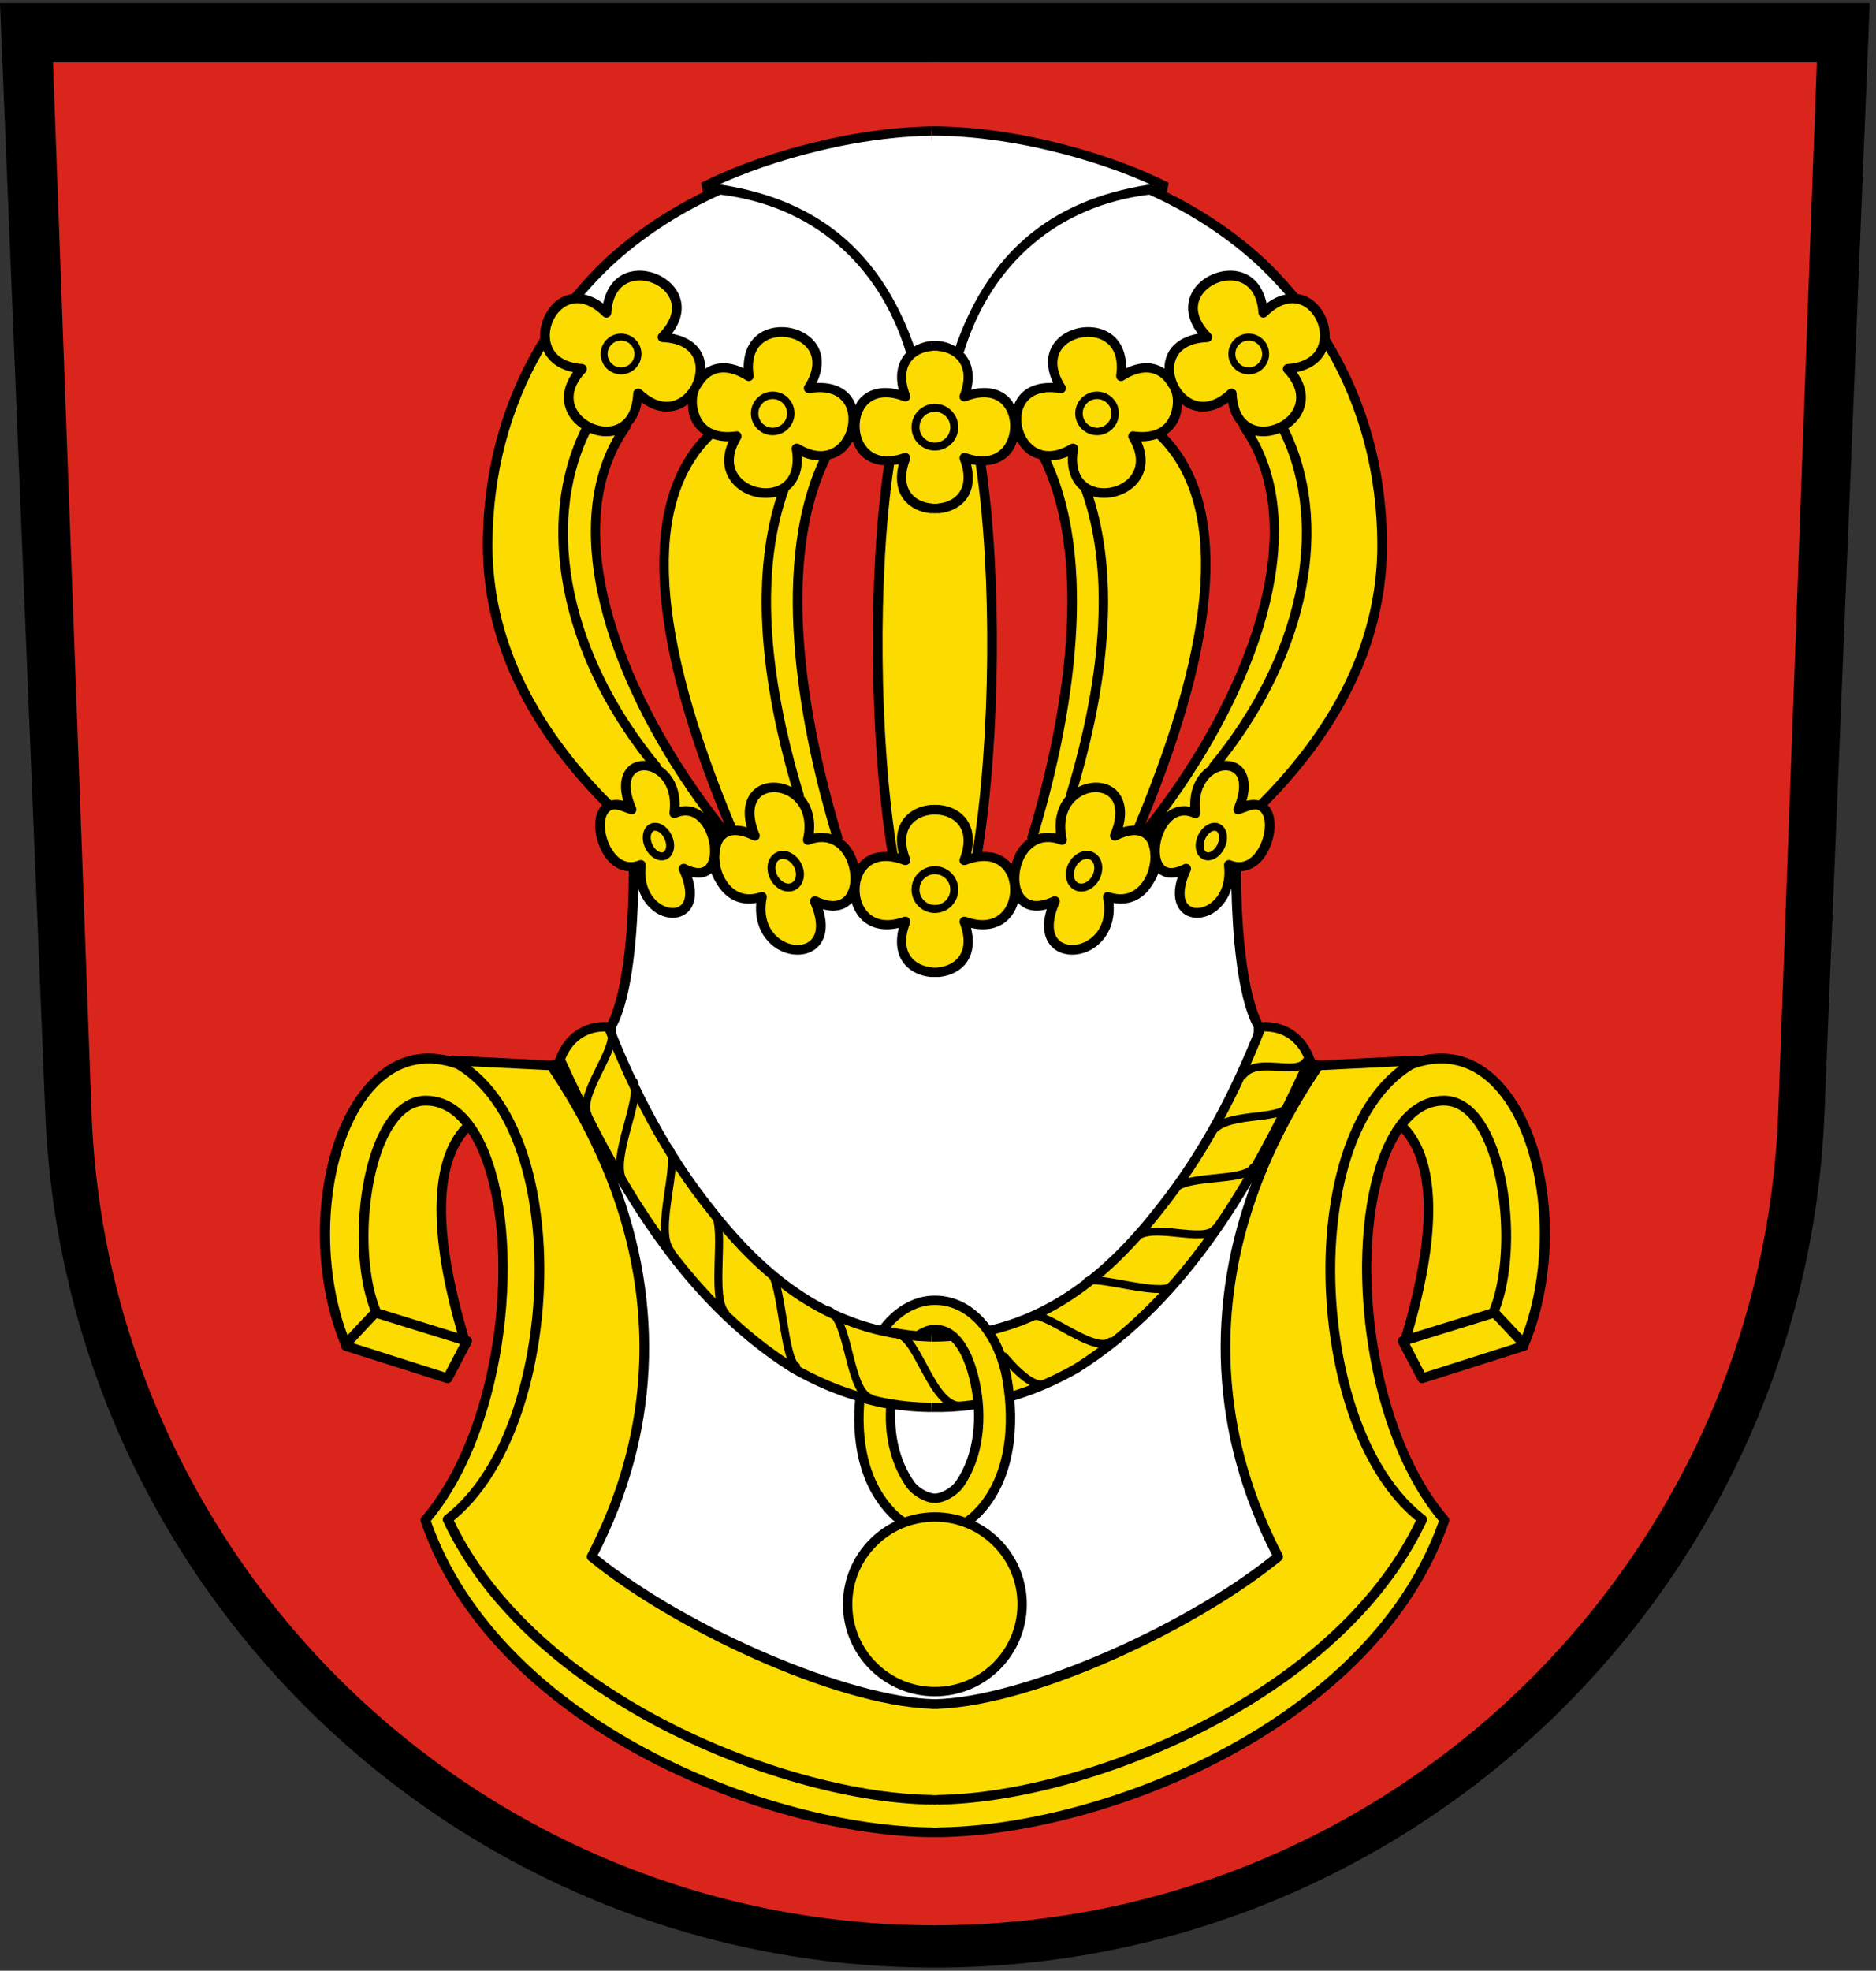<?xml version="1.0"?>
<svg xmlns="http://www.w3.org/2000/svg" height="632px" width="602px" xmlns:xlink="http://www.w3.org/1999/xlink">
<rect width="100%" height="100%" fill="#333333" stroke="none"/>
<path d="m14.53 356.94c6.113 152.39 131.58 274.06 285.47 274.06s279.36-121.67 285.47-274.06l14.53-355.94h-600z"/>
<use xlink:href="#b" transform="matrix(-1,0,0,1,600,0)"/>
<g id="b">
<path fill="#fff" d="m402.31 329.5c-5.46-10.03-6.85-31.17-7.15-44.53-1.32 4.19-4.04 7-6.69 8.31-3.4 1.66-7.01 1.35-9.25-0.84-1.47-1.45-3.39-4.72-1.28-11.22-3.07 0.71-5.03-0.18-6.22-1.19-0.54 1.44-1.47 3.09-2.31 4.31-2.94 4.37-7.3 6.08-12.1 5.22 0.72 7.5-2.95 12.57-6.97 14.88-4.29 2.47-9.45 2.26-12.5-0.5-1.77-1.61-4.15-5.23-1.93-12.35-4.96 1.31-7.79-0.48-9.25-2.06-0.41 1.43-1.08 2.81-1.94 4-2.92 3.98-7.63 5.3-13.13 4.06 1.38 5.53 0.31 10.29-3.47 13.19-2.49 1.92-5.85 2.78-9.12 2.56v231.57c0.33 0.01 0.67 0.02 1 0.03 27.14-0.49 78.9-22.59 108.22-46.16-19.74-38.51-21.71-80.04-6.31-120.19"/>
<g fill="#fcdb00">
<path d="m394.34 89.938c-3.63 0.149-7.34 2.192-9 5.218-1.99 3.58-0.85 7.814 3.19 11.874 0.37 0.38 0.51 0.9 0.41 1.41-0.1 0.5-0.47 0.94-0.94 1.15-0.17 0.07-0.37 0.11-0.59 0.13-5.7 0.22-9.43 2.52-10.41 6.5-1.03 4.11 1.23 9.29 5 11.5 3.69 2.18 8.02 1.21 12.12-2.69 0.46-0.43 1.14-0.52 1.72-0.28 0.57 0.22 0.94 0.77 0.97 1.37 0.22 5.76 2.52 9.44 6.47 10.44 4.13 1.03 9.31-1.22 11.53-5 2.17-3.7 1.21-8.02-2.69-12.15-0.12-0.12-0.25-0.32-0.31-0.5-0.21-0.47-0.17-0.97 0.1-1.41 0.27-0.43 0.71-0.71 1.21-0.75 5.68-0.37 9.3-2.87 10.22-7.03 0.98-4.3-1.24-9.47-4.96-11.532-3.58-1.98-7.81-0.854-11.88 3.222-0.44 0.42-1.09 0.58-1.66 0.34-0.56-0.2-0.96-0.73-1-1.34-0.35-5.676-2.84-9.305-7.03-10.254-0.8-0.18-1.63-0.253-2.47-0.218z"/>
<path d="m375.31 133.61c-1.74 3.92-5.88 5.58-11.48 4.74-0.5-0.09-1.01 0.1-1.35 0.46-0.36 0.36-0.5 0.89-0.41 1.39 0.04 0.17 0.11 0.38 0.2 0.55 2.96 4.85 2.98 9.25 0.1 12.43-2.95 3.25-8.47 4.36-12.3 2.48-3.66-1.8-5.14-5.91-4.14-11.57 0.1-0.61-0.16-1.23-0.68-1.56-0.51-0.35-1.2-0.39-1.71-0.09-4.86 2.96-9.27 3-12.42 0.11-3.25-2.98-4.35-8.5-2.49-12.31 1.8-3.68 5.9-5.16 11.56-4.17 0.18 0.03 0.39 0.03 0.58-0.01 0.49-0.1 0.95-0.45 1.14-0.93 0.21-0.47 0.18-1.03-0.09-1.44-3.12-4.84-3.33-9.21-0.66-12.29 2.78-3.21 8.31-4.32 12.3-2.49 3.89 1.8 5.57 5.88 4.72 11.5-0.09 0.61 0.18 1.21 0.71 1.55 0.51 0.32 1.16 0.32 1.68 0 4.83-3.11 9.17-3.34 12.26-0.65 0.79 0.67 1.45 1.54 1.98 2.48 1.94 2.33 2.06 6.3 0.5 9.82"/>
<path d="m358.45 269.43c-0.56 0.3-1.28 0.2-1.76-0.24s-0.63-1.15-0.37-1.75c2.26-5.38 2.09-9.72-0.43-11.91-2.23-1.94-5.96-1.97-9.07-0.09-4.2 2.54-5.9 7.62-4.51 13.59 0.08 0.45-0.02 0.93-0.28 1.29-0.27 0.35-0.71 0.58-1.16 0.63-0.24 0.03-0.48-0.02-0.68-0.11-5.82-2.27-9.16 0.81-10.63 2.86-2.92 4.07-3.31 10.52-0.83 13.52 2.31 2.75 6.21 1.71 9.1 0.35 0.66-0.32 1.46-0.08 1.92 0.48 0.37 0.45 0.45 1.07 0.21 1.61-2.41 5.44-2.41 9.8-0.01 11.96 2.07 1.87 5.71 1.91 8.86 0.11 4.48-2.58 6.41-7.72 5.17-13.75-0.03-0.16-0.03-0.38-0.02-0.54 0.05-0.47 0.32-0.89 0.72-1.15 0.4-0.24 0.9-0.29 1.34-0.14 5.92 2.1 9.32-1.33 10.82-3.55 1.63-2.4 2.35-5.37 2.33-8.03-0.04-0.48-0.1-0.96-0.1-1.46-0.21-1.48-0.6-2.83-1.42-3.78-2.26-2.58-6.25-1.37-9.2 0.1"/>
</g>
<path fill="#da251d" d="m299 20v25.219c0.15-0.001 0.29 0 0.44 0 0.04 0 0.05-0.063 0.09-0.063h0.94c0.04 0 0.05 0.063 0.09 0.063 40.51 0.205 77.16 12.926 103.25 35.937 4.62 4.054 8.73 8.536 12.6 13.156 1.19 0.184 2.35 0.514 3.47 1.126 4.36 2.418 7.09 7.852 6.78 13.002 11.93 19.36 18.37 41.99 18.4 66.31 0.02 29.62-12.88 57.68-38.28 83.47 0.07 0.07 0.2 0.15 0.25 0.22 3.42 3.84 2.08 11.72-1.25 16.44-2.06 2.88-4.7 4.34-7.56 4.53 0.01 4.15 0.1 8.15 0.28 11.97 0.61 13.42 2.21 24.42 4.53 31.59 0.67 2.1 1.38 3.99 2.19 5.41 5.85 0.56 11.16 4.18 15.22 10.81l2.59 0.93 31.69-1.59c0.31-0.01 0.58 0.12 0.84 0.25 9.54-2.47 18.36 0.08 25.63 7.5 17.08 17.39 21.34 56.52 9.31 85.44-0.04 0.62-0.33 1.18-0.97 1.4l-32.69 10.38c-0.72 0.24-1.49-0.09-1.84-0.75l-6.28-11.97c-0.21-0.42-0.24-0.88-0.06-1.31 0.19-0.43 0.56-0.77 1-0.91 0.1-0.38 0.28-0.88 0.46-1.53 11.42-39.22 6.28-56.32-0.4-63.75-1.11 1.66-2.05 3.41-2.81 5.06-13.12 28.6-7.47 88.74 17.78 118.19 0.36 0.42 0.46 1 0.28 1.53-22.55 65.61-109.61 100.71-164.47 101.13h-1-0.5v28.25h1c146.43 0 265.72-116.26 270.66-261.47l12.34-335.97h-284zm95.09 109.06c-4.55 3.33-9.45 3.84-13.68 1.35-0.43-0.25-0.75-0.53-1.13-0.82-0.04 1.86-0.4 3.66-1.16 5.32-0.88 1.9-2.22 3.32-3.84 4.4 20.91 21.61 18.64 63.62-6.72 124.94 31.69-40.11 53.17-94.33 30.41-126.56-0.23-0.31-0.29-0.68-0.25-1.03-1.8-1.89-3.08-4.39-3.63-7.6zm-67.71 12.38c-0.42 1.2-0.92 2.39-1.66 3.4-2.02 2.78-4.97 4.14-8.41 4.38 5.18 35.01 4.72 87.8-1.09 124 3.88-0.18 7.15 1.12 9.37 3.97 0.52-1.88 1.29-3.75 2.44-5.31 0.81-1.14 1.75-2.02 2.75-2.76-0.05-0.22-0.16-0.46-0.09-0.71 9.08-29.87 21.57-85.18 3.93-121.13-1.66-0.46-3.24-1.16-4.62-2.4-1.06-1-1.94-2.15-2.62-3.44z"/>
<path stroke-linejoin="bevel" d="m299 110.84c0.33-0.03 0.66-0.03 1-0.03 2.83 0 5.41 1.02 7.41 2.72 12.04-36.209 36.19-50.181 66.93-53.561-15.74-8.144-46.52-17.969-75.34-17.969" stroke="#000" stroke-width="3" fill="#fff"/>
<path fill="#fff" d="m401.76 83.496c3.89 3.429 7.42 7.14 10.75 10.965-2.03 0.428-4.06 1.326-6.07 2.876-1.13-5.426-4.19-9.16-8.95-10.234-5.61-1.252-12.18 1.615-14.91 6.552-2.28 4.141-1.58 8.895 1.82 13.375-5.47 0.98-9.27 3.86-10.41 8.41-0.23 0.91-0.3 1.86-0.3 2.81-3.44-2.31-7.74-2.33-12.33-0.14 0.07-5.6-2.16-9.97-6.59-12.02-5.25-2.42-12.25-1-15.96 3.25-3.1 3.57-3.27 8.4-0.86 13.49-5.65-0.25-10.03 1.76-12.11 6.04-0.18 0.34-0.3 0.72-0.41 1.1-0.28-0.49-0.43-1.03-0.76-1.46-2.89-3.75-7.58-4.88-13.06-3.51 1.2-4.85 0.33-9.03-2.48-11.94 0.05-0.1 0.16-0.15 0.2-0.25 8.81-28.52 30.47-46.887 59.45-50.392 12.23 5.512 23.35 12.573 32.98 21.078"/>
<path d="m369.99 267.29c-0.13-0.15-0.33-0.3-0.5-0.44 0.53-0.66 1.03-1.35 1.55-2-0.41 0.79-0.75 1.61-1.02 2.47l-0.03-0.03"/>
<g fill="#fcdb00">
<path d="m300 261.22c-0.34 0-0.66 0.03-1 0.06v48.94c2.6 0.22 5.29-0.41 7.22-1.91 3.23-2.5 3.88-6.83 1.78-12.19-0.23-0.58-0.04-1.27 0.38-1.71 0.42-0.43 1.07-0.54 1.65-0.35 5.31 1.95 9.67 1.1 12.19-2.37 2.59-3.56 2.59-9.19 0-12.57-2.49-3.24-6.84-3.86-12.16-1.78-0.2 0.07-0.42 0.1-0.62 0.1-0.51 0-1-0.24-1.28-0.66-0.3-0.41-0.34-0.98-0.16-1.47 2.1-5.35 1.45-9.66-1.78-12.15-1.68-1.3-3.95-1.94-6.22-1.94z"/>
<path d="m404.72 260.51c-1.55-1.76-3.31-0.72-6.63 0.45-0.64 0.25-1.31 0.25-1.81-0.2-0.48-0.45-0.64-1.17-0.36-1.77 2.16-4.95 2.27-9.02 0.29-10.88-1.39-1.3-3.71-1.41-5.92-0.28-3.09 1.61-6.05 5.79-5.12 12.77 0.07 0.42-0.08 0.84-0.34 1.18s-0.66 0.54-1.08 0.58c-0.28 0.02-0.55-0.03-0.81-0.14-3.9-1.78-6.52 0.23-8.04 2.22-2.89 3.82-3.67 10.32-1.51 12.89 1.54 1.85 4.4 0.94 6.51-0.15 0.7-0.36 1.6-0.09 2.05 0.56 0.28 0.45 0.32 1.03 0.1 1.51-2.29 5.02-2.55 9.12-0.67 10.94 1.27 1.24 3.53 1.36 5.73 0.27 3.27-1.6 6.5-5.83 5.68-12.87-0.01-0.15 0-0.33 0.02-0.47 0.09-0.49 0.38-0.89 0.8-1.11 0.4-0.23 0.9-0.26 1.35-0.08 3.98 1.66 6.69-0.63 8.26-2.87 2.84-3.98 3.58-10.2 1.5-12.55"/>
<path d="m338.88 267.36c-2-0.41-3.9-0.3-5.67 0.19 9.02-30.18 20.56-83.67 3.98-119.89 1.78-0.09 3.61-0.43 5.49-1.26-0.2 4.7 1.29 8.44 4.23 10.78 8.93 24.69 7.31 57.55-4.84 97.72-0.05 0.17 0.04 0.3 0.04 0.46-2.65 3.02-3.8 7.23-3.23 12"/>
<path d="m360.35 265.34c1.98-7.29-0.93-10.88-2.42-12.18-3.05-2.64-7.87-2.85-11.97-0.71 10.97-37.69 12.55-69 4.82-93.22 4.76 1.3 10.5-0.23 13.9-3.95 3.33-3.67 3.84-8.56 1.52-13.75 1.9 0.03 3.57-0.32 5.13-0.82 20.93 20.55 18.52 62.23-7.28 123.93-0.02 0.04 0.02 0.09 0 0.13-1.08 0-2.32 0.15-3.7 0.57"/>
<path d="m381.93 258.73c-2.81-0.59-5.49 0.08-7.73 1.99 28.92-38.89 47.42-88.79 28.54-121.1 2.59 0.6 5.41 0.27 7.96-0.78 14.75 30.15 5.98 71.69-22.53 106.16-0.17 0.2-0.17 0.48-0.22 0.73-3.31 2.15-6.23 6.41-6.02 13"/>
<path d="m403.93 256.71c-1.07-0.23-2.32-0.3-3.93 0.13 1.9-6.62-0.43-9.84-1.66-11-1.43-1.36-3.38-1.91-5.45-1.8 27.43-34.87 35.48-76.28 20.55-106.69 1.63-1.11 3.07-2.53 4.05-4.21 2.5-4.28 1.97-9.2-1.38-13.78 4.58-0.93 7.87-3.34 9.47-6.9 10.68 18.35 16.37 39.59 16.39 62.3 0.03 29.03-12.8 56.58-38.04 81.95"/>
</g>
<path stroke-linejoin="round" d="m347.28 284.63c-2.5 0.2-4.25-1.99-3.95-4.87 0.35-2.87 2.64-5.38 5.14-5.59 2.5-0.19 4.27 1.98 3.92 4.88-0.32 2.88-2.62 5.38-5.11 5.58z" stroke="#000" stroke-linecap="round" stroke-width="2.56" fill="none"/>
<path stroke-linejoin="round" d="m387.9 274.63c-2 0.18-3.29-1.79-2.85-4.41 0.45-2.63 2.45-4.88 4.47-5.06 2.01-0.19 3.28 1.79 2.86 4.41-0.44 2.64-2.45 4.88-4.48 5.06z" stroke="#000" stroke-linecap="round" stroke-width="2.56" fill="none"/>
<g fill="#fcdb00">
<path d="m448.91 341.97l-24.91 1.22c-34.05 50.39-38.48 105.52-12.47 155.31 0.34 0.67 0.17 1.48-0.41 1.94-26.82 21.97-78.7 46.44-109.87 47.56-0.08 0.01-0.14 0.12-0.25 0.12h-2v27.5c0.33 0.01 0.67 0.03 1 0.04 46.29-0.2 127.18-31.54 154.38-88.04-22.76-18.48-31.57-60.83-28.44-93.71 2.3-24.2 10.57-42.68 22.97-51.94z"/>
<path d="m451.62 360.76c2.91-3.52 6.75-6.22 11.76-6.22 3.81 0 7.23 2.25 10.17 6.67 8.73 13.09 10.94 42.52 4.47 58.6l-24.79 7.68c11.87-41.04 5.8-58.92-1.61-66.73"/>
<path d="m457.14 440.16-4.76-9.14 26.72-8.28 7.53 8.03-29.49 9.39"/>
<path d="m462.22 341.06c-2.81 0.04-5.71 0.6-8.69 1.69-13.17 7.89-22.1 26.38-24.47 51.47-3.11 32.52 5.6 74.49 28.22 91.81 0.59 0.44 0.8 1.24 0.5 1.91-27.15 58.09-109.71 90.35-157.19 90.81-0.03 0-0.08 0.06-0.12 0.06h-0.94c-0.05 0-0.07-0.06-0.09-0.06h-0.44v7.28c0.33 0 0.67 0.03 1 0.03 53.69-0.2 139.19-34.35 161.75-98.28-25.43-30.51-31.01-91.58-17.63-120.75 4.68-10.21 11.34-15.62 19.26-15.62 4.82 0 9.25 2.81 12.78 8.09 9.23 13.85 11.6 43.59 4.96 60.84l7.38 7.85c10.25-27.19 6.03-63.87-9.53-79.75-4.9-4.99-10.58-7.45-16.75-7.38z"/>
<path d="m300 112.5c-0.34 0-0.66 0-1 0.03v48.94c2.6 0.22 5.29-0.39 7.22-1.88 3.23-2.5 3.88-6.81 1.78-12.18-0.23-0.58-0.04-1.25 0.38-1.69 0.42-0.45 1.07-0.58 1.65-0.38 5.31 1.94 9.67 1.1 12.19-2.37 2.59-3.56 2.59-9.18 0-12.56-2.49-3.25-6.84-3.87-12.16-1.79-0.2 0.08-0.42 0.1-0.62 0.1-0.51 0-1-0.24-1.28-0.66-0.3-0.43-0.34-0.96-0.16-1.44 2.1-5.34 1.45-9.68-1.78-12.18-1.68-1.3-3.95-1.94-6.22-1.94z"/>
<path d="m311.59 148.88c1.38 5.54 0.31 10.27-3.47 13.18-2.49 1.93-5.85 2.78-9.12 2.56v93.5c3.27-0.21 6.63 0.62 9.12 2.54 3.74 2.9 4.86 7.61 3.5 13.06 0.18-0.02 0.28-0.03 0.44-0.06 0-0.03-0.05-0.07-0.03-0.1 5.92-36.14 6.37-89.52 1.09-124.5-0.52-0.08-1-0.06-1.53-0.18z"/>
</g>
<use xlink:href="#a" transform="matrix(.933 0 0 .933 72.141 4.753)"/>
<use xlink:href="#a" transform="matrix(.872 0 0 .872 139.11 -5.94)"/>
<path d="m299 451.31c16.48 0.42 32.36-4.44 46.41-12.47 35.68-22.37 57.45-60.97 74.85-99.06-2.36-6.58-7.87-10.98-15.55-10.45-8.31 21.12-18.5 40.81-32.71 58.55-18.12 23.22-40.63 40.9-73 40.9" stroke="#000" stroke-width="3" fill="#fcdb00"/>
</g>
<path stroke-linejoin="round" d="m196.03 330.15c2.68 5.89-10.61 20.55-7.46 27.35m14.75-10.68c2.64 5.75-7.41 24.46-3.51 31.74m14.93-10.08c3.47 4.27-4.85 26.13 0.42 32.72m14.17-11.73c3.59 4.55-1.37 26.6 3.45 31.67m14.46-12.94c3.53 2.54 4.37 27.94 8.22 29.97m10.53-17.85c6.77 3.17 6.18 26.1 13.55 28.14m8.46-20.58c6.63 0.85 11.12 23.64 20.46 22.94m14.2-15.01c-2.79-4.34 7.2 10.27 12.77 7.94m-4.17-21.56c3.62-2.11 20.09 12.25 25.08 8.05m-7.44-19.32c2.45-1.96 23.71 4.86 26.82 1.58m-11.63-15.23c4.75-5.82 22.38 1.85 25.9-3.25m-13.44-12.34c3.59-5.2 22.89-2.47 25.65-7.3m-13.93-10.4c4.06-7.99 22.17-4.14 25.14-9.28m-14.38-10.09c4.74-5.79 17.19 0.67 20.14-4.34" stroke="#000" stroke-linecap="round" stroke-width="2.56" fill="none"/>
<circle id="a" r="6.22" cy="137" stroke="#000" cx="300" stroke-width="2.56" fill="#FCDB00"/>
<use xlink:href="#a" transform="translate(0 148.29)"/>
<path d="m313.57 485.33c10.85-11.02 12.16-28.39 9.56-43.19-2.15-12.25-10.19-25.14-23.13-25.14-6.75 0-12.68 3.98-16.78 9.62 3.62 0.86 7.37 1.47 11.28 1.82 1.73-1.29 3.85-2.1 5.5-2.1 8 0 11.49 10.44 12.94 17.28 2.24 10.61 1.4 23.07-4.95 32.27-1.93 2.79-5.7 4.62-7.99 4.62s-6.08-1.85-8-4.63c-5.09-7.38-6.83-16.56-6.08-25.49-3.4-0.6-6.65-1.33-9.94-2.32-1.36 13.42 0.95 27.61 10.46 37.27 3.81 3.88 9.49 6.15 13.56 6.19 4.07 0.05 9.76-2.32 13.57-6.2z" stroke="#000" stroke-width="3" fill="#fcdb00"/>
<circle r="28" cy="514.5" stroke="#000" cx="300" stroke-width="3" fill="#FCDB00"/>
</svg>
